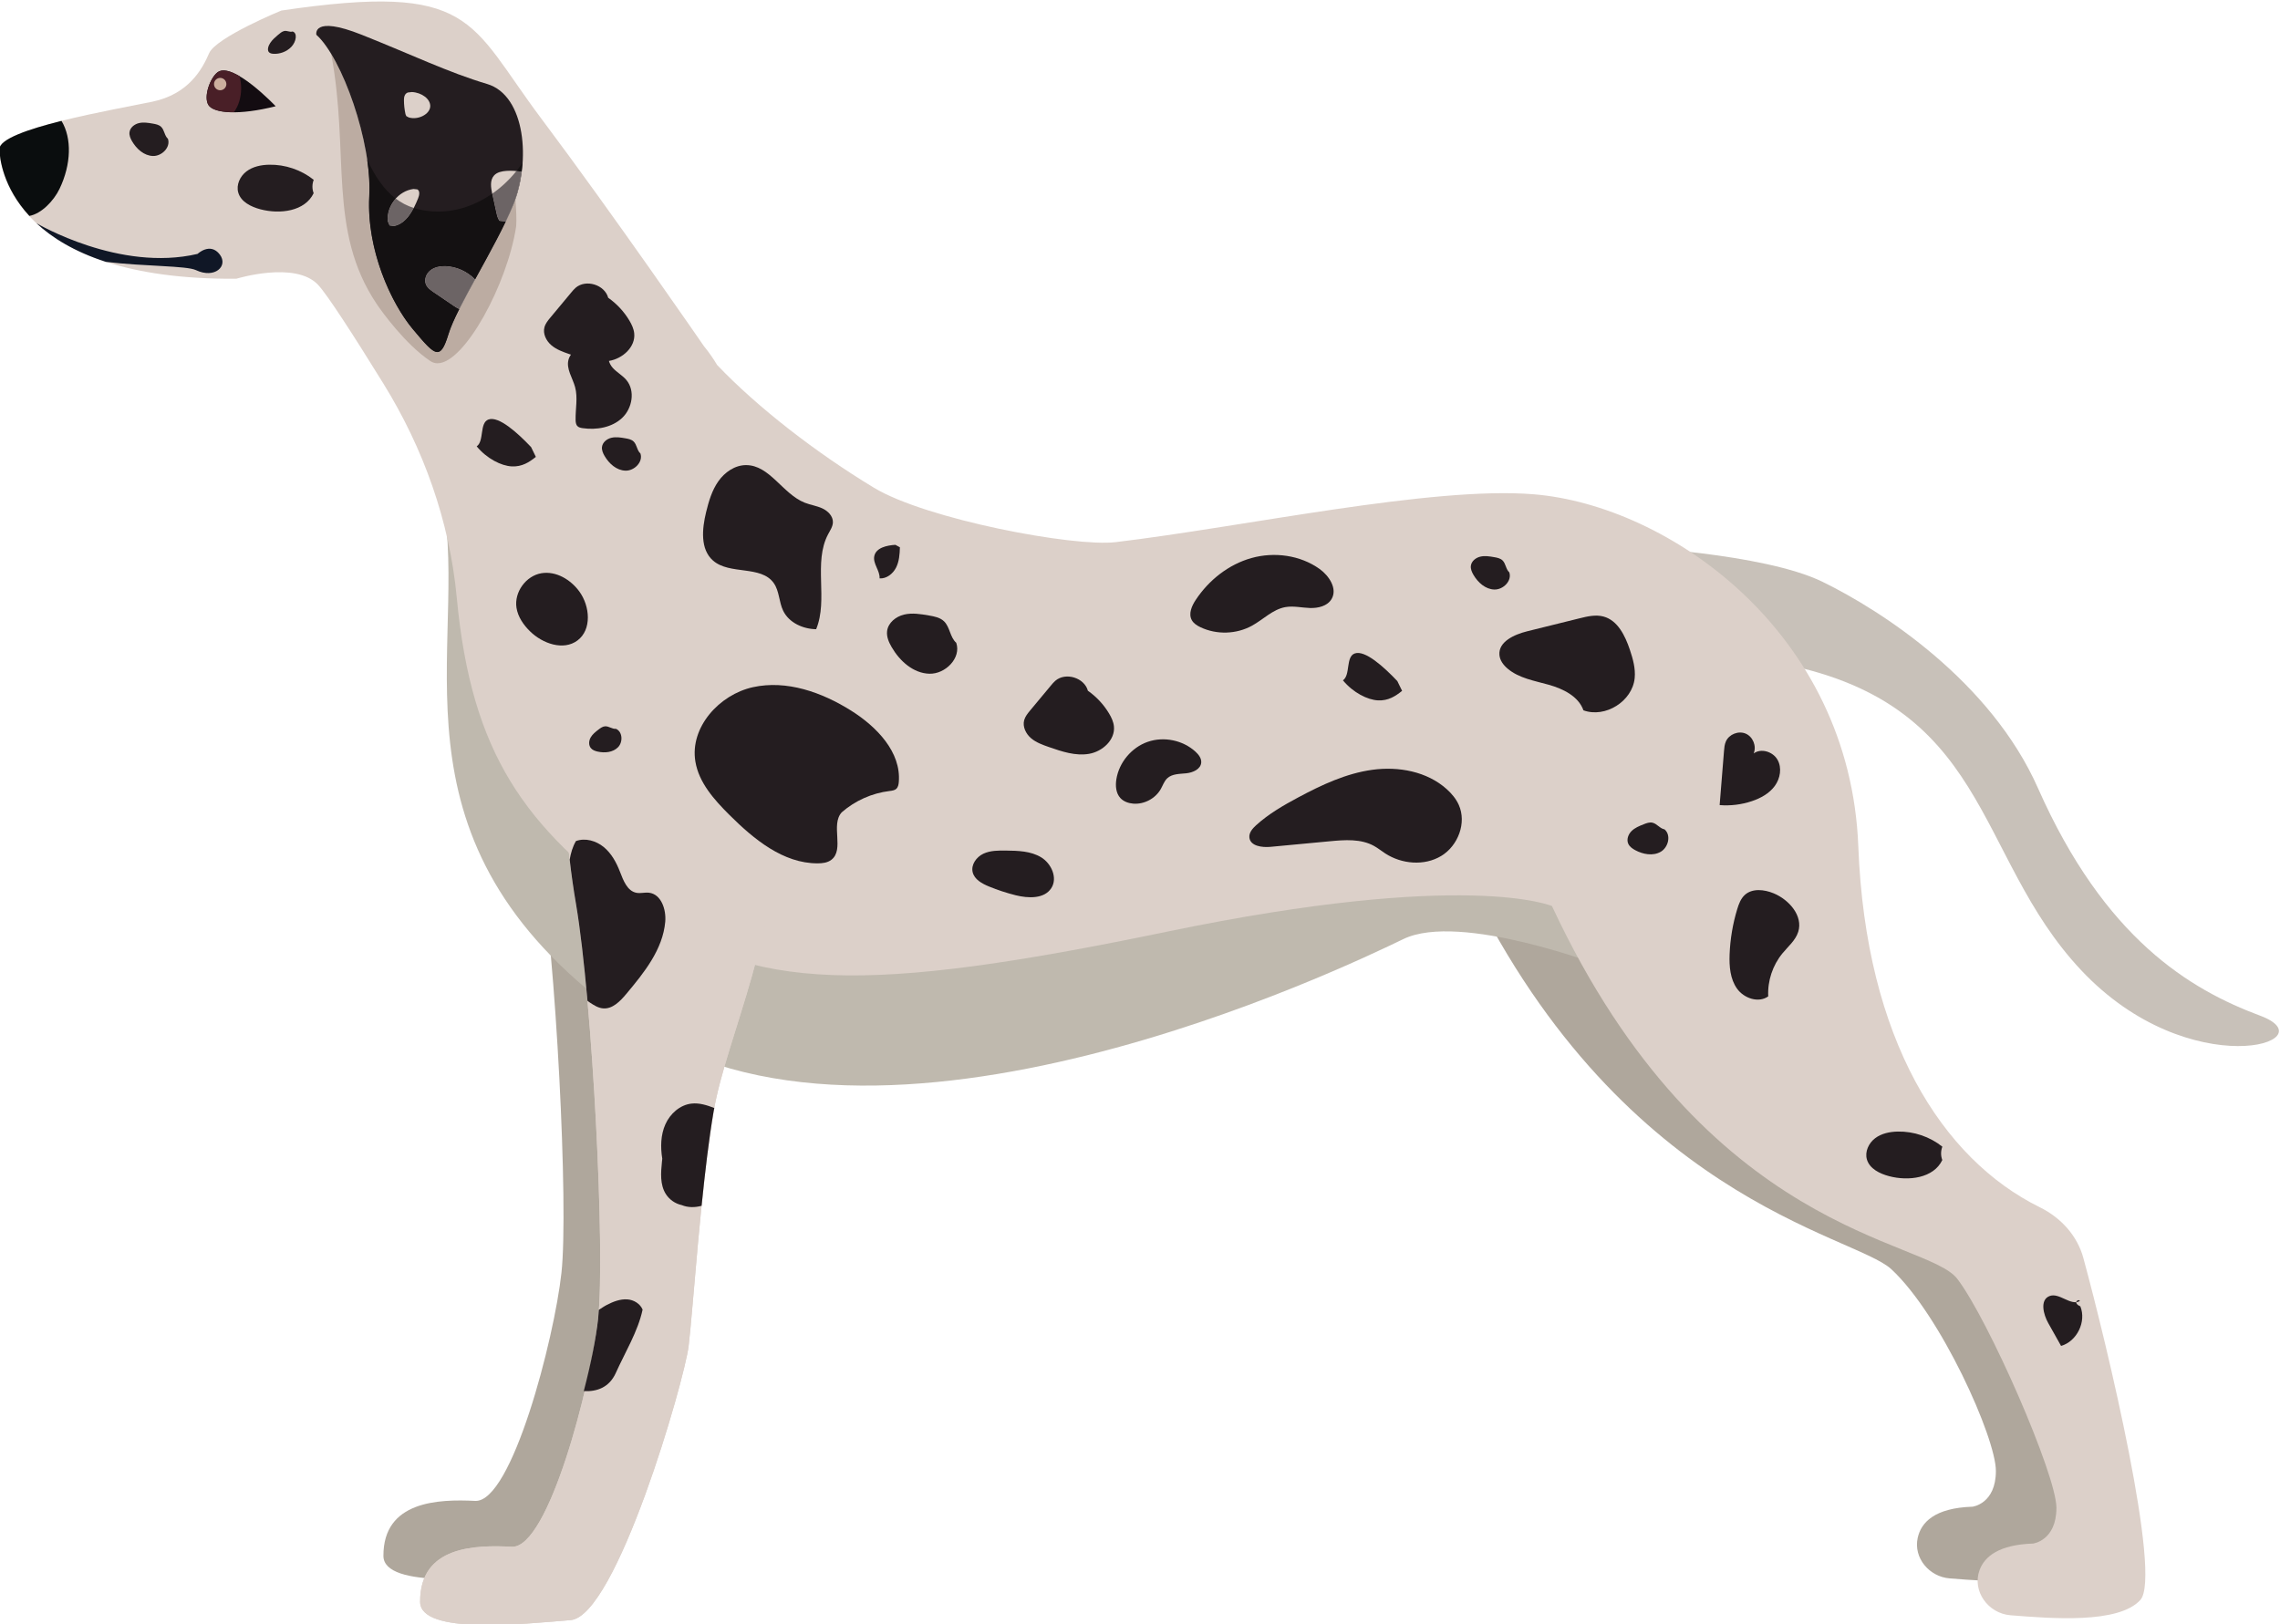 <?xml version="1.0" encoding="UTF-8" standalone="no"?>
<svg
   version="1.1"
   id="svg2"
   xml:space="preserve"
   width="163.021"
   height="116.13"
   viewBox="0 0 163.021 116.13"
   sodipodi:docname="dalmatynczyk.svg"
   inkscape:version="1.1 (c68e22c387, 2021-05-23)"
   xmlns:inkscape="http://www.inkscape.org/namespaces/inkscape"
   xmlns:sodipodi="http://sodipodi.sourceforge.net/DTD/sodipodi-0.dtd"
   xmlns="http://www.w3.org/2000/svg"
   xmlns:svg="http://www.w3.org/2000/svg"
   xmlns:rdf="http://www.w3.org/1999/02/22-rdf-syntax-ns#"
   xmlns:cc="http://creativecommons.org/ns#"
   xmlns:dc="http://purl.org/dc/elements/1.1/"><defs
     id="defs6" /><sodipodi:namedview
     pagecolor="#ffffff"
     bordercolor="#666666"
     borderopacity="1"
     objecttolerance="10"
     gridtolerance="10"
     guidetolerance="10"
     inkscape:pageopacity="0"
     inkscape:pageshadow="2"
     inkscape:window-width="1920"
     inkscape:window-height="1001"
     id="namedview4"
     inkscape:pagecheckerboard="0"
     showgrid="false"
     inkscape:zoom="2.0188369"
     inkscape:cx="149.34341"
     inkscape:cy="173.61481"
     inkscape:window-x="-9"
     inkscape:window-y="-9"
     inkscape:window-maximized="1"
     inkscape:current-layer="g12" /><g
     id="g10"
     inkscape:groupmode="layer"
     inkscape:label="ink_ext_XXXXXX"
     transform="matrix(1.333,0,0,-1.333,-149.057,428.058)"><g
       id="g12"
       transform="scale(0.1)"><path
         d="m 2170.72,2588.3 c -48.92,29.14 -86.04,93.82 -88.41,195 l -0.41,0.41 h -172.08 v -36.48 c 5.85,-1.22 -7.38,-2.3 -7.38,-2.3 82.66,-177.11 210.01,-195.85 230.25,-214.59 26.57,-24.6 56.09,-90.51 56.09,-108.22 0,-17.72 -12.55,-19.19 -12.55,-19.19 -20.35,-0.67 -27.58,-8.43 -29.39,-16.73 -2.35,-10.74 6.18,-20.86 17.14,-21.73 22.05,-1.75 58.07,-4.71 69.81,8.2 10.24,11.26 -11.13,110.12 -25.18,163.39 -5.68,21.54 -18.74,40.84 -37.89,52.24"
         style="fill:#afa79c;fill-opacity:1;fill-rule:nonzero;stroke:none"
         id="path972" /><path
         d="m 1420.79,2848.55 c 0,0 91.02,22.47 93.97,-44.56 2.95,-67.02 -26.57,-124.09 -33.46,-164.43 -6.88,-40.34 -11.11,-107.25 -13.42,-125.95 -2.32,-18.69 -38.73,-144.96 -63.33,-146.93 -24.6,-1.97 -80.62,-8.12 -80.68,9.84 -0.11,29.52 29.52,30.5 49.2,29.52 19.68,-0.99 42.41,86.91 46.29,122.33 3.89,35.42 -3,170.23 -11.85,222.38 -8.86,52.15 -8.03,94.63 13.28,97.8"
         style="fill:#afa79c;fill-opacity:1;fill-rule:nonzero;stroke:none"
         id="path974" /><path
         d="m 1978.21,2692.69 c 0,0 -76.75,29.52 -107.25,14.76 -30.51,-14.76 -283.39,-136.77 -415.24,-44.27 -131.85,92.49 -88.37,192.09 -98.79,271.68 -10.43,79.59 69.27,7 72.22,0 2.96,-7 359.15,-74.89 440.82,-99.49 81.67,-24.6 107.25,-136.77 108.24,-142.68"
         style="fill:#bfb9ae;fill-opacity:1;fill-rule:nonzero;stroke:none"
         id="path976" /><path
         d="m 1989.81,2918.06 c 0,0 74.25,-3.45 105.98,-18.95 31.74,-15.5 90.17,-53.32 115.58,-110.73 35.71,-80.68 81.46,-107.98 119.1,-122.01 37.64,-14.02 -37.64,-37.63 -95.94,24.36 -58.3,61.99 -47.97,144.64 -165.3,165.3 0,0 -91.23,56.12 -79.42,62.03"
         style="fill:#c8c1b9;fill-opacity:1;fill-rule:nonzero;stroke:none"
         id="path978" /><path
         d="m 2235.71,2536.31 c -3.32,12.16 -12.11,21.7 -23.41,27.28 -52.29,25.78 -93.33,89.94 -97.32,193.56 -4.43,115.12 -101.84,183.01 -174.16,188.92 -54.61,4.46 -155.1,-17.43 -224.22,-25.68 -22.43,-2.68 -101.56,12.22 -129.64,29.2 -30.91,18.69 -62.36,43.02 -84.09,65.84 -1.97,3.27 -4.22,6.62 -7.1,10.13 0,0 -48.41,70.34 -87.38,122.29 -38.96,51.96 -35.77,72.96 -139.27,57.74 0,0 -35.11,-14.41 -38.76,-22.93 -3.66,-8.53 -10.96,-21.92 -30.44,-25.98 -19.49,-4.06 -81.99,-14.63 -81.99,-25.38 0,-10.75 8.52,-70.41 127.04,-69.6 0,0 31.66,9.74 43.84,-3.25 4.96,-5.29 18.89,-26.83 35.14,-53.14 21.39,-34.63 35.33,-73.58 39.21,-114.1 l 0.07,-0.74 c 7.87,-83.63 36.4,-122.99 97.41,-167.27 61.01,-44.28 122.01,-45.26 283.39,-11.81 161.36,33.46 206.63,13.78 206.63,13.78 82.65,-177.12 200.73,-178.1 217.45,-200.03 16.73,-21.94 53.14,-105.08 53.14,-122.79 0,-17.71 -12.55,-19.19 -12.55,-19.19 -18.2,-0.6 -25.91,-6.87 -28.63,-14.12 -4.23,-11.31 4.52,-23.39 16.56,-24.35 22.06,-1.75 57.93,-4.67 69.64,8.21 11.67,12.85 -17.76,136.54 -30.56,183.41"
         style="fill:#dcd0c9;fill-opacity:1;fill-rule:nonzero;stroke:none"
         id="path980" /><path
         d="m 1440.47,2823.95 c 0,0 91.02,22.47 93.97,-44.55 2.95,-67.03 -26.57,-124.1 -33.46,-164.44 -6.89,-40.34 -11.11,-107.25 -13.42,-125.95 -2.32,-18.69 -38.73,-144.96 -63.33,-146.93 -24.6,-1.97 -80.62,-8.12 -80.68,9.84 -0.11,30.01 29.52,30.5 49.2,29.52 19.68,-0.99 42.41,86.91 46.29,122.33 3.89,35.43 -3,170.23 -11.85,222.38 -8.86,52.15 -8.03,94.63 13.28,97.8"
         style="fill:#dcd0c9;fill-opacity:1;fill-rule:nonzero;stroke:none"
         id="path982" /><path
         d="m 1440.47,2823.95 c 0,0 91.02,22.47 93.97,-44.55 2.95,-67.03 -26.57,-124.1 -33.46,-164.44 -6.89,-40.34 -11.11,-107.25 -13.42,-125.95 -2.32,-18.69 -38.73,-144.96 -63.33,-146.93 -24.6,-1.97 -80.62,-8.12 -80.68,9.84 -0.11,30.01 29.52,30.5 49.2,29.52 19.68,-0.99 42.41,86.91 46.29,122.33 3.89,35.43 -3,170.23 -11.85,222.38 -8.86,52.15 -8.03,94.63 13.28,97.8"
         style="fill:#dcd0c9;fill-opacity:1;fill-rule:nonzero;stroke:none"
         id="path984" /><path
         d="m 1587.16,2912.89 c -0.84,-4.07 3.12,-7.8 2.84,-11.94 3.72,-0.26 7.16,2.44 8.84,5.77 1.69,3.33 1.96,7.18 2.06,10.91 l -2.42,1.32 c -4.61,-0.29 -10.38,-1.54 -11.32,-6.06"
         style="fill:#241d20;fill-opacity:1;fill-rule:nonzero;stroke:none"
         id="path986" /><path
         d="m 1844.86,2860.67 c -4.93,-1.78 -2.18,-11.6 -6.32,-14.41 5.51,-6.67 13.23,-10.48 18.8,-10.76 5.58,-0.27 9.44,2.31 12.93,5.11 -0.85,1.75 -1.7,3.5 -2.55,5.24 -7.36,7.76 -17.37,16.79 -22.86,14.82"
         style="fill:#241d20;fill-opacity:1;fill-rule:nonzero;stroke:none"
         id="path988" /><path
         d="m 1427.96,2982.61 c 0.71,-0.71 1.77,-0.93 2.77,-1.07 7.45,-1.07 15.65,0.31 21.15,5.46 5.49,5.15 7.16,14.58 2.32,20.36 -2.09,2.49 -5.09,4.08 -7.29,6.49 -2.19,2.41 -3.38,6.39 -1.23,8.84 -4.06,1.45 -8.28,2.92 -12.58,2.63 -4.31,-0.29 -8.78,-2.83 -9.94,-6.99 -1.38,-4.94 2.16,-9.77 3.51,-14.72 1.56,-5.69 0.17,-11.73 0.28,-17.63 0.02,-1.2 0.16,-2.52 1.01,-3.37"
         style="fill:#241d20;fill-opacity:1;fill-rule:nonzero;stroke:none"
         id="path990" /><path
         d="m 1428.99,2893.87 c -4.66,6.42 -12.52,11.14 -20.36,9.85 -8.33,-1.39 -14.68,-10.17 -13.39,-18.51 0.77,-4.91 3.74,-9.22 7.3,-12.69 6.72,-6.57 17.86,-10.51 25.4,-4.89 7.79,5.8 6.75,18.37 1.05,26.24"
         style="fill:#241d20;fill-opacity:1;fill-rule:nonzero;stroke:none"
         id="path992" /><path
         d="m 1491.19,2802.73 c 1.87,-11.36 10.09,-20.52 18.25,-28.66 13.11,-13.06 28.84,-26.06 47.35,-26 2.56,0 5.27,0.32 7.32,1.88 7.2,5.47 -0.53,18.82 5.59,25.49 7.15,6.25 16.21,10.3 25.65,11.44 1.28,0.16 2.67,0.3 3.62,1.18 0.97,0.88 1.23,2.28 1.34,3.59 1.36,16.1 -11.84,29.7 -25.51,38.31 -15.69,9.88 -34.61,16.6 -52.72,12.62 -18.1,-3.99 -33.9,-21.55 -30.89,-39.85"
         style="fill:#241d20;fill-opacity:1;fill-rule:nonzero;stroke:none"
         id="path994" /><path
         d="m 1682.11,2734.77 c 3.52,5.44 0.08,13.19 -5.46,16.55 -5.54,3.36 -12.38,3.53 -18.86,3.61 -4.12,0.05 -8.41,0.06 -12.14,-1.7 -3.73,-1.77 -6.68,-5.89 -5.72,-9.9 0.95,-3.91 5,-6.13 8.72,-7.66 4.67,-1.91 9.48,-3.49 14.37,-4.72 6.74,-1.68 15.32,-2.01 19.09,3.82"
         style="fill:#241d20;fill-opacity:1;fill-rule:nonzero;stroke:none"
         id="path996" /><path
         d="m 1680.88,2810.45 c 6.92,-2.41 14.21,-4.86 21.44,-3.63 7.23,1.22 14.16,7.5 13.38,14.79 -0.26,2.46 -1.35,4.76 -2.62,6.88 -2.87,4.79 -6.76,8.97 -11.34,12.18 -1.89,7.01 -11.96,10.1 -17.46,5.36 -0.9,-0.77 -1.66,-1.69 -2.42,-2.6 -3.7,-4.44 -7.39,-8.88 -11.08,-13.31 -1.32,-1.59 -2.67,-3.24 -3.22,-5.22 -0.95,-3.5 0.89,-7.28 3.63,-9.65 2.75,-2.36 6.26,-3.6 9.69,-4.8"
         style="fill:#241d20;fill-opacity:1;fill-rule:nonzero;stroke:none"
         id="path998" /><path
         d="m 1719.13,2783.14 c 1.75,-1.91 4.36,-2.83 6.94,-3.04 5.88,-0.46 11.89,2.74 14.79,7.88 1.1,1.96 1.82,4.21 3.46,5.74 2.63,2.45 6.64,2.29 10.22,2.67 3.57,0.37 7.76,2.22 7.99,5.81 0.15,2.24 -1.4,4.23 -3.05,5.75 -6.75,6.2 -16.99,8.32 -25.65,5.31 -8.66,-3.01 -15.37,-11.02 -16.82,-20.07 -0.56,-3.5 -0.26,-7.43 2.12,-10.05"
         style="fill:#241d20;fill-opacity:1;fill-rule:nonzero;stroke:none"
         id="path1000" /><path
         d="m 1807.61,2885.53 c 4.34,0.78 8.78,-0.32 13.19,-0.47 4.41,-0.16 9.39,1.01 11.64,4.8 3.26,5.49 -1.25,12.45 -6.45,16.16 -10.37,7.4 -24.22,9.27 -36.49,5.85 -12.27,-3.42 -22.88,-11.84 -29.91,-22.45 -2.15,-3.24 -4.01,-7.45 -2.13,-10.85 0.98,-1.79 2.82,-2.94 4.66,-3.82 8.66,-4.12 19.29,-3.8 27.68,0.84 6,3.3 11.07,8.72 17.81,9.94"
         style="fill:#241d20;fill-opacity:1;fill-rule:nonzero;stroke:none"
         id="path1002" /><path
         d="m 1900.66,2779.47 c 4.35,-9.63 -0.36,-21.97 -9.41,-27.43 -9.05,-5.46 -21.19,-4.4 -30.05,1.37 -2.01,1.31 -3.88,2.83 -5.97,3.99 -7.06,3.93 -15.68,3.28 -23.72,2.52 -10.6,-0.99 -21.19,-1.99 -31.79,-2.99 -4.59,-0.43 -10.87,0.4 -11.36,4.99 -0.28,2.59 1.68,4.85 3.61,6.6 6.73,6.1 14.67,10.69 22.68,14.97 12.51,6.69 25.6,12.84 39.66,14.77 14.05,1.93 29.33,-0.89 39.89,-10.37 2.65,-2.38 4.99,-5.17 6.46,-8.42"
         style="fill:#241d20;fill-opacity:1;fill-rule:nonzero;stroke:none"
         id="path1004" /><path
         d="m 1965.4,2879.51 c 4.25,1.06 8.72,2.11 12.94,0.96 7.6,-2.07 11.56,-10.27 14.08,-17.73 1.66,-4.95 3.13,-10.13 2.61,-15.32 -1.25,-12.41 -15.77,-21.53 -27.48,-17.26 -2.67,7.53 -10.85,11.52 -18.54,13.7 -7.69,2.17 -16.02,3.5 -22.13,8.66 -2.24,1.9 -4.16,4.43 -4.4,7.35 -0.6,7.12 7.97,10.98 14.9,12.7 9.34,2.31 18.68,4.63 28.02,6.94"
         style="fill:#241d20;fill-opacity:1;fill-rule:nonzero;stroke:none"
         id="path1006" /><path
         d="m 2043.94,2813.45 c -0.72,-1.64 -0.87,-3.46 -1.01,-5.25 -0.78,-9.62 -1.55,-19.25 -2.33,-28.88 5.83,-0.47 11.75,0.26 17.29,2.12 4.73,1.58 9.32,4.11 12.28,8.13 2.95,4.02 3.93,9.73 1.48,14.07 -2.46,4.34 -8.77,6.34 -12.8,3.4 1.65,3.9 -0.38,8.95 -4.27,10.62 -3.89,1.67 -8.95,-0.33 -10.64,-4.21"
         style="fill:#241d20;fill-opacity:1;fill-rule:nonzero;stroke:none"
         id="path1008" /><path
         d="m 2054.07,2731.1 c -2.14,-1.97 -3.19,-4.83 -4.04,-7.61 -2.4,-7.88 -3.77,-16.07 -4.09,-24.29 -0.24,-6.38 0.29,-13.17 4,-18.36 3.71,-5.19 11.54,-7.87 16.72,-4.13 -0.41,8.28 2.37,16.68 7.64,23.08 3.05,3.71 7.01,6.95 8.45,11.53 2.69,8.56 -4.86,17.21 -13.15,20.66 -5.06,2.1 -11.49,2.83 -15.53,-0.88"
         style="fill:#241d20;fill-opacity:1;fill-rule:nonzero;stroke:none"
         id="path1010" /><path
         d="m 2160.03,2588.9 c -0.87,2.28 -0.86,4.9 0.03,7.17 -6.71,5.36 -15.33,8.28 -23.92,8.11 -4.3,-0.09 -8.75,-1 -12.17,-3.6 -3.42,-2.61 -5.57,-7.19 -4.39,-11.33 1.43,-5 6.85,-7.65 11.88,-8.99 10.44,-2.77 23.92,-1.12 28.57,8.64"
         style="fill:#241d20;fill-opacity:1;fill-rule:nonzero;stroke:none"
         id="path1012" /><path
         d="m 2217.44,2515.89 c -5.1,-2.1 -3.25,-9.71 -0.55,-14.51 2.28,-4.07 4.57,-8.13 6.85,-12.2 8.53,2.46 13.66,13.01 10.34,21.24 -0.95,0.43 -2.04,1.01 -2.19,2.05 -0.14,1.03 1.66,1.8 1.9,0.78 -5.01,-2.79 -11.05,4.82 -16.35,2.64"
         style="fill:#241d20;fill-opacity:1;fill-rule:nonzero;stroke:none"
         id="path1014" /><path
         d="m 1489.16,2619.19 c -6.22,-0.68 -11.51,-5.42 -14.06,-11.14 -2.54,-5.72 -2.66,-12.26 -1.66,-18.43 l -0.17,-1.62 c -0.6,-5.88 -1.1,-12.26 2.04,-17.27 1.89,-3.02 5.03,-5.22 8.51,-5.98 3.43,-1.41 7.18,-1.37 10.71,-0.39 1.83,17.98 3.96,36.03 6.45,50.6 l 0.37,1.86 c -3.94,1.51 -8.03,2.84 -12.19,2.37"
         style="fill:#241d20;fill-opacity:1;fill-rule:nonzero;stroke:none"
         id="path1016" /><path
         d="m 1448.54,2474.74 c 4.84,10.79 11.87,22.23 14.35,33.92 -1.3,3.17 -4.73,5.25 -8.21,5.49 -3.83,0.26 -7.57,-1.21 -10.98,-2.97 -1.5,-0.77 -2.86,-1.76 -4.29,-2.65 -0.11,-1.64 -0.22,-3.4 -0.37,-4.76 -1.13,-10.34 -3.91,-24.31 -7.71,-38.85 7.14,-0.33 13.69,1.99 17.21,9.82"
         style="fill:#241d20;fill-opacity:1;fill-rule:nonzero;stroke:none"
         id="path1018" /><path
         d="m 1466.29,2732.32 c -2.22,0.25 -4.49,-0.47 -6.69,-0.05 -4.94,0.92 -7.05,6.63 -8.86,11.32 -1.92,4.97 -4.57,9.83 -8.68,13.21 -4.12,3.39 -9.93,5.07 -14.93,3.23 -1.79,-3.07 -2.75,-6.46 -3.35,-9.96 0.87,-7.67 2,-15.65 3.41,-23.92 2.21,-13.05 4.3,-31.28 6.14,-51.84 l 1.16,-0.84 c 2.21,-1.46 4.53,-2.97 7.17,-3.2 5.08,-0.45 9.19,3.83 12.46,7.73 9.59,11.43 19.61,23.87 20.91,38.73 0.58,6.59 -2.17,14.85 -8.74,15.59"
         style="fill:#241d20;fill-opacity:1;fill-rule:nonzero;stroke:none"
         id="path1020" /><path
         d="m 1496.96,2936.52 c -2.19,-8.97 -3.24,-19.92 3.7,-26.01 8.95,-7.84 25.79,-2.38 32.61,-12.13 3,-4.29 2.74,-10.08 5.02,-14.79 3.1,-6.41 10.57,-9.8 17.69,-9.91 6.59,16.01 -1.69,35.72 6.44,51 1.09,2.05 2.5,4.09 2.55,6.41 0.06,3.3 -2.69,6.04 -5.69,7.42 -2.99,1.38 -6.34,1.83 -9.41,3.04 -11.84,4.67 -18.78,20.2 -31.51,20.17 -5.96,-0.01 -11.42,-3.81 -14.84,-8.68 -3.43,-4.88 -5.14,-10.73 -6.56,-16.52"
         style="fill:#241d20;fill-opacity:1;fill-rule:nonzero;stroke:none"
         id="path1022" /><path
         d="m 1594.04,2872.71 c -0.39,-3.04 0.92,-6.04 2.47,-8.69 4.32,-7.44 11.6,-13.99 20.2,-14.22 8.6,-0.24 17.21,8.46 14.41,16.6 -3.36,2.94 -3.35,8.44 -6.56,11.53 -2.11,2.03 -5.18,2.62 -8.06,3.11 -4.43,0.77 -9,1.53 -13.37,0.49 -4.37,-1.04 -8.53,-4.36 -9.09,-8.82"
         style="fill:#241d20;fill-opacity:1;fill-rule:nonzero;stroke:none"
         id="path1024" /><path
         d="m 1435.16,2809.87 c 0.89,-1.06 2.29,-1.55 3.64,-1.85 3.79,-0.85 8.19,-0.44 10.91,2.34 2.72,2.78 2.47,8.3 -1.09,9.87 -2.01,-0.21 -3.82,1.48 -5.84,1.36 -1.31,-0.08 -2.45,-0.91 -3.5,-1.72 -1.61,-1.23 -3.26,-2.52 -4.26,-4.28 -1,-1.77 -1.17,-4.17 0.14,-5.72"
         style="fill:#241d20;fill-opacity:1;fill-rule:nonzero;stroke:none"
         id="path1026" /><path
         d="m 1907.16,2907.71 c -0.21,-1.69 0.52,-3.36 1.37,-4.83 2.41,-4.14 6.45,-7.78 11.23,-7.91 4.79,-0.13 9.57,4.71 8.01,9.23 -1.86,1.64 -1.85,4.69 -3.64,6.41 -1.18,1.13 -2.88,1.46 -4.48,1.73 -2.46,0.43 -5,0.85 -7.43,0.27 -2.44,-0.57 -4.75,-2.42 -5.06,-4.9"
         style="fill:#241d20;fill-opacity:1;fill-rule:nonzero;stroke:none"
         id="path1028" /><path
         d="m 1991.59,2758.58 c 0.7,-1.56 2.19,-2.6 3.69,-3.42 4.2,-2.28 9.55,-3.27 13.7,-0.89 4.15,2.38 5.72,9 2.03,12.05 -2.45,0.42 -4.03,3.03 -6.45,3.57 -1.59,0.35 -3.21,-0.26 -4.72,-0.86 -2.33,-0.92 -4.72,-1.88 -6.49,-3.64 -1.78,-1.76 -2.79,-4.54 -1.76,-6.81"
         style="fill:#241d20;fill-opacity:1;fill-rule:nonzero;stroke:none"
         id="path1030" /><path
         d="m 1352.9,3016.35 c -1.35,0 -2.63,0.37 -3.81,1.15 -13.4,8.93 -26.12,26.59 -28.88,30.72 -26.42,39.53 -14.31,80.72 -24.37,134.14 v 0 c 8.44,-13.94 16.38,-36.57 19.34,-56.83 -0.01,0.03 -0.03,0.06 -0.04,0.1 1.01,-6.92 1.48,-13.58 1.15,-19.51 -0.97,-17.54 3.61,-35.14 10,-49.37 4.06,-9.05 8.85,-16.73 13.42,-22.17 6.49,-7.72 10.25,-12.2 13.07,-12.2 0.13,0 0.25,0.01 0.38,0.03 2.1,0.31 3.7,3.32 5.6,9.57 1.09,3.6 3.15,8.21 5.79,13.45 0,0 0,0 0.01,-0.01 2.44,4.86 5.38,10.28 8.48,15.94 h -0.01 c 7.24,13.2 15.41,27.77 20.45,39.97 v 0 0 c 0.42,1.03 0.82,2.08 1.2,3.16 0.45,-6.16 0.65,-11.45 0.4,-14.64 -4.66,-30.92 -27.7,-73.51 -42.18,-73.5"
         style="fill:#bcaca2;fill-opacity:1;fill-rule:nonzero;stroke:none"
         id="path1032" /><path
         d="m 1266.08,3154.24 c 0,0 -23.05,24.31 -31.17,18.22 -4.01,-3.01 -7.69,-13.19 -4.87,-17.6 2.89,-4.51 16.53,-5.55 36.04,-0.62"
         style="fill:#130c11;fill-opacity:1;fill-rule:nonzero;stroke:none"
         id="path1034" /><path
         d="m 1133.96,3095.41 c 6.43,1.15 13.07,8.05 16.17,14.5 6.33,13.16 6.68,27.24 1.06,36.48 -17.87,-4.47 -33.26,-9.76 -33.26,-15.09 0,-5.02 1.99,-20.68 16.03,-35.89"
         style="fill:#0a0d0e;fill-opacity:1;fill-rule:nonzero;stroke:none"
         id="path1036" /><path
         d="m 1287.91,3192.57 c 0,0 -2.52,10.7 24.36,0 26.88,-10.7 46.49,-20.22 67.21,-26.38 20.72,-6.17 23.52,-41.8 14,-64.86 -9.52,-23.07 -30.24,-54.59 -34.72,-69.35 -4.48,-14.76 -7.29,-11.4 -19.05,2.6 -11.76,14 -25,42.84 -23.42,71.54 1.58,28.7 -14.66,74.19 -28.38,86.45"
         style="fill:#241d20;fill-opacity:1;fill-rule:nonzero;stroke:none"
         id="path1038" /><path
         d="m 1336.98,3161.62 c -1.77,-0.65 -2.1,-2.48 -2.1,-4.01 0,-2.55 0.28,-5.1 0.82,-7.61 l 0.45,-1.06 1.33,-0.71 c 4.97,-1.5 11.23,1.68 11.5,5.84 0.27,4.06 -4.68,7.58 -9.86,7.79 l -2.14,-0.24"
         style="fill:#dcd0c9;fill-opacity:1;fill-rule:nonzero;stroke:none"
         id="path1040" /><path
         d="m 1327.15,3090.26 2.38,-0.31 c 6.76,1.29 10.36,8.53 12.95,14.9 0.66,1.63 1.12,3.91 -0.4,4.78 l -2.07,0.23 c -8.1,-1.01 -14.62,-9.16 -13.83,-17.3 l 0.97,-2.3"
         style="fill:#dcd0c9;fill-opacity:1;fill-rule:nonzero;stroke:none"
         id="path1042" /><path
         d="m 1389.82,3119.57 c -2.41,-0.19 -5,-0.69 -6.62,-2.49 -2.29,-2.54 -1.7,-6.46 -0.97,-9.8 0.73,-3.33 1.46,-6.66 2.19,-9.99 0.34,-1.56 0.7,-3.16 1.63,-4.45 l 0.1,-0.09 c 1.12,-0.1 2.23,-0.34 3.36,-0.26 1.46,3.04 2.8,6.01 3.97,8.84 2.23,5.42 3.67,11.56 4.47,17.82 -2.7,0.37 -5.41,0.63 -8.13,0.42"
         style="fill:#dcd0c9;fill-opacity:1;fill-rule:nonzero;stroke:none"
         id="path1044" /><path
         d="m 1357.33,3068.45 c -2.9,0.11 -5.95,-0.4 -8.24,-2.18 -2.3,-1.78 -3.58,-5.05 -2.41,-7.71 0.79,-1.81 2.51,-3.02 4.15,-4.13 3.67,-2.49 7.34,-4.99 11.01,-7.48 0.82,-0.56 1.76,-1.08 2.72,-1.53 2.44,4.86 5.38,10.28 8.48,15.94 -4.12,4.2 -9.82,6.89 -15.71,7.09"
         style="fill:#dcd0c9;fill-opacity:1;fill-rule:nonzero;stroke:none"
         id="path1046" /><path
         d="m 1353.16,3022.41 c 2.1,0.32 3.7,3.32 5.6,9.57 1.09,3.6 3.15,8.21 5.79,13.45 v 0 c -2.64,-5.24 -4.7,-9.85 -5.79,-13.45 -1.9,-6.25 -3.5,-9.26 -5.6,-9.57 m -26.87,34.34 c -6.39,14.23 -10.97,31.83 -10,49.37 0.33,5.93 -0.14,12.59 -1.15,19.51 0.01,-0.04 0.03,-0.07 0.04,-0.1 1.01,-6.89 1.44,-13.5 1.11,-19.41 -0.97,-17.54 3.61,-35.14 10,-49.37"
         style="fill:#5e5452;fill-opacity:1;fill-rule:nonzero;stroke:none"
         id="path1048" /><path
         d="m 1352.78,3022.38 c -2.82,0 -6.58,4.48 -13.07,12.2 -4.57,5.44 -9.36,13.12 -13.42,22.17 -6.39,14.23 -10.97,31.83 -10,49.37 0.33,5.91 -0.1,12.52 -1.11,19.41 3.94,-8.32 8.6,-15.77 15.28,-20.83 -2.98,-3.28 -4.71,-7.71 -4.28,-12.14 l 0.97,-2.3 2.38,-0.31 c 4.95,0.95 8.2,5.08 10.61,9.72 0.76,-0.24 1.55,-0.46 2.35,-0.66 3.59,-0.87 7.16,-1.28 10.69,-1.28 10.45,0 20.47,3.62 29.04,9.59 0.01,-0.01 0.01,-0.03 0.01,-0.04 0.73,-3.33 1.46,-6.66 2.19,-9.99 0.34,-1.56 0.7,-3.16 1.63,-4.45 l 0.1,-0.09 c 0.96,-0.08 1.91,-0.28 2.87,-0.28 0.16,0 0.33,0.01 0.49,0.02 1.46,3.04 2.8,6.01 3.97,8.84 v 0 c -5.04,-12.2 -13.21,-26.77 -20.45,-39.97 -4.12,4.2 -9.81,6.89 -15.7,7.09 -0.23,0.01 -0.46,0.02 -0.69,0.02 -2.69,0 -5.44,-0.56 -7.55,-2.2 -2.3,-1.78 -3.58,-5.05 -2.41,-7.71 0.79,-1.81 2.51,-3.02 4.15,-4.13 3.67,-2.49 7.34,-4.99 11.01,-7.48 0.82,-0.56 1.75,-1.07 2.71,-1.52 -2.64,-5.24 -4.7,-9.85 -5.79,-13.45 -1.9,-6.25 -3.5,-9.25 -5.6,-9.57 -0.13,-0.02 -0.25,-0.03 -0.38,-0.03 m 40.76,79.09 c 0,0.02 0.01,0.03 0.02,0.05 -0.01,-0.02 -0.02,-0.03 -0.02,-0.05 m 0.05,0.14 c 0.01,0.03 0.03,0.05 0.04,0.08 -0.01,-0.03 -0.03,-0.05 -0.04,-0.08 m 0.05,0.12 c 2.1,5.2 3.46,11.03 4.25,16.99 -0.76,-5.97 -2.15,-11.78 -4.25,-16.99 m 4.31,17.42 c -0.92,0.12 -1.83,0.24 -2.75,0.32 1.12,1.39 2.18,2.83 3.18,4.31 -0.1,-1.55 -0.25,-3.1 -0.43,-4.63"
         style="fill:#141112;fill-opacity:1;fill-rule:nonzero;stroke:none"
         id="path1050" /><path
         d="m 1329.53,3089.95 -2.38,0.31 -0.97,2.3 c -0.43,4.43 1.3,8.86 4.28,12.14 2.83,-2.14 6.02,-3.86 9.68,-5.03 -2.41,-4.64 -5.66,-8.77 -10.61,-9.72"
         style="fill:#6c6465;fill-opacity:1;fill-rule:nonzero;stroke:none"
         id="path1052" /><path
         d="m 1389.02,3092.47 c -0.96,0 -1.91,0.2 -2.87,0.28 l -0.1,0.09 c -0.93,1.29 -1.29,2.89 -1.63,4.45 -0.73,3.33 -1.46,6.66 -2.19,9.99 0,0.01 0,0.03 -0.01,0.04 4.85,3.38 9.23,7.5 12.98,12.15 0.92,-0.08 1.83,-0.2 2.75,-0.32 -0.02,-0.14 -0.04,-0.29 -0.06,-0.43 -0.79,-5.96 -2.15,-11.79 -4.25,-16.99 0,-0.01 -0.01,-0.03 -0.01,-0.04 -0.01,-0.03 -0.03,-0.05 -0.04,-0.08 -0.01,-0.03 -0.02,-0.06 -0.03,-0.09 -0.01,-0.02 -0.02,-0.03 -0.02,-0.05 -0.02,-0.05 -0.04,-0.09 -0.06,-0.14 v 0 0 c -1.17,-2.83 -2.51,-5.8 -3.97,-8.84 -0.16,-0.01 -0.33,-0.02 -0.49,-0.02"
         style="fill:#6c6465;fill-opacity:1;fill-rule:nonzero;stroke:none"
         id="path1054" /><path
         d="m 1364.55,3045.43 v 0 c -0.96,0.45 -1.89,0.96 -2.71,1.52 -3.67,2.49 -7.34,4.99 -11.01,7.48 -1.64,1.11 -3.36,2.32 -4.15,4.13 -1.17,2.66 0.11,5.93 2.41,7.71 2.11,1.64 4.86,2.2 7.55,2.2 0.23,0 0.46,-0.01 0.69,-0.02 5.89,-0.2 11.58,-2.89 15.7,-7.09 -3.1,-5.66 -6.04,-11.07 -8.48,-15.93"
         style="fill:#6c6465;fill-opacity:1;fill-rule:nonzero;stroke:none"
         id="path1056" /><path
         d="m 1243.68,3151.04 c 2.37,3.2 3.88,7.75 3.88,12.85 0,2.29 -0.32,4.46 -0.86,6.47 -4.65,2.73 -9.07,4.15 -11.79,2.1 -4.01,-3.01 -7.69,-13.19 -4.87,-17.6 1.58,-2.46 6.45,-3.83 13.64,-3.82"
         style="fill:#491f27;fill-opacity:1;fill-rule:nonzero;stroke:none"
         id="path1058" /><path
         d="m 1239.63,3166.13 c 0,-1.83 -1.49,-3.31 -3.32,-3.31 -1.83,0 -3.31,1.48 -3.31,3.31 0,1.83 1.48,3.32 3.31,3.32 1.83,0 3.32,-1.49 3.32,-3.32"
         style="fill:#ccaf9e;fill-opacity:1;fill-rule:nonzero;stroke:none"
         id="path1060" /><path
         d="m 1224.18,3075.03 c -41.82,-9.85 -85.9,16.16 -86.46,16.49 8.42,-7.83 20.35,-15.27 37.29,-20.76 20.69,-2.5 43.23,-2.03 48.33,-4.45 10.03,-4.74 17.46,2.16 12.76,8.38 -5.13,6.79 -11.92,0.34 -11.92,0.34"
         style="fill:#101726;fill-opacity:1;fill-rule:nonzero;stroke:none"
         id="path1062" /><path
         d="m 1380.22,2986.19 c -4.93,-1.77 -2.19,-11.6 -6.32,-14.41 5.51,-6.66 13.22,-10.47 18.8,-10.75 5.58,-0.28 9.44,2.31 12.93,5.1 -0.85,1.75 -1.7,3.5 -2.55,5.25 -7.37,7.76 -17.38,16.78 -22.86,14.81"
         style="fill:#241d20;fill-opacity:1;fill-rule:nonzero;stroke:none"
         id="path1064" /><path
         d="m 1423.57,3021.28 c 6.92,-2.42 14.21,-4.86 21.44,-3.64 7.23,1.23 14.17,7.51 13.38,14.8 -0.26,2.46 -1.35,4.75 -2.62,6.88 -2.87,4.79 -6.76,8.97 -11.33,12.18 -1.9,7.01 -11.97,10.1 -17.47,5.36 -0.9,-0.78 -1.66,-1.7 -2.42,-2.61 -3.69,-4.43 -7.39,-8.87 -11.08,-13.31 -1.32,-1.58 -2.67,-3.23 -3.22,-5.22 -0.95,-3.49 0.89,-7.27 3.64,-9.64 2.74,-2.37 6.25,-3.61 9.68,-4.8"
         style="fill:#241d20;fill-opacity:1;fill-rule:nonzero;stroke:none"
         id="path1066" /><path
         d="m 1441.11,2971.48 c -0.21,-1.69 0.51,-3.36 1.37,-4.83 2.4,-4.14 6.45,-7.78 11.23,-7.91 4.78,-0.13 9.57,4.71 8.01,9.23 -1.87,1.64 -1.86,4.69 -3.65,6.41 -1.17,1.13 -2.87,1.46 -4.47,1.73 -2.47,0.43 -5.01,0.85 -7.44,0.27 -2.43,-0.57 -4.74,-2.42 -5.05,-4.9"
         style="fill:#241d20;fill-opacity:1;fill-rule:nonzero;stroke:none"
         id="path1068" /><path
         d="m 1187.67,3140.3 c -0.21,-1.69 0.51,-3.36 1.37,-4.83 2.4,-4.14 6.45,-7.78 11.23,-7.91 4.79,-0.13 9.57,4.71 8.01,9.23 -1.87,1.64 -1.86,4.69 -3.65,6.41 -1.17,1.13 -2.87,1.45 -4.47,1.73 -2.46,0.42 -5.01,0.85 -7.44,0.27 -2.43,-0.58 -4.74,-2.42 -5.05,-4.9"
         style="fill:#241d20;fill-opacity:1;fill-rule:nonzero;stroke:none"
         id="path1070" /><path
         d="m 1286.44,3107.59 c -0.87,2.29 -0.86,4.9 0.04,7.18 -6.72,5.36 -15.34,8.28 -23.93,8.1 -4.3,-0.08 -8.74,-0.99 -12.17,-3.6 -3.42,-2.61 -5.56,-7.19 -4.38,-11.33 1.43,-5 6.85,-7.65 11.87,-8.98 10.45,-2.78 23.92,-1.13 28.57,8.63"
         style="fill:#241d20;fill-opacity:1;fill-rule:nonzero;stroke:none"
         id="path1072" /><path
         d="m 1262.36,3183.36 c 0.57,-0.76 1.64,-0.95 2.72,-1 3,-0.11 6.71,0.94 9.4,3.74 2.69,2.8 3.37,7.47 0.67,8.24 -1.69,-0.5 -2.93,0.65 -4.61,0.23 -1.1,-0.28 -2.18,-1.17 -3.17,-2.02 -1.53,-1.31 -3.11,-2.67 -4.21,-4.34 -1.11,-1.66 -1.64,-3.73 -0.8,-4.85"
         style="fill:#241d20;fill-opacity:1;fill-rule:nonzero;stroke:none"
         id="path1074" /></g></g></svg>
